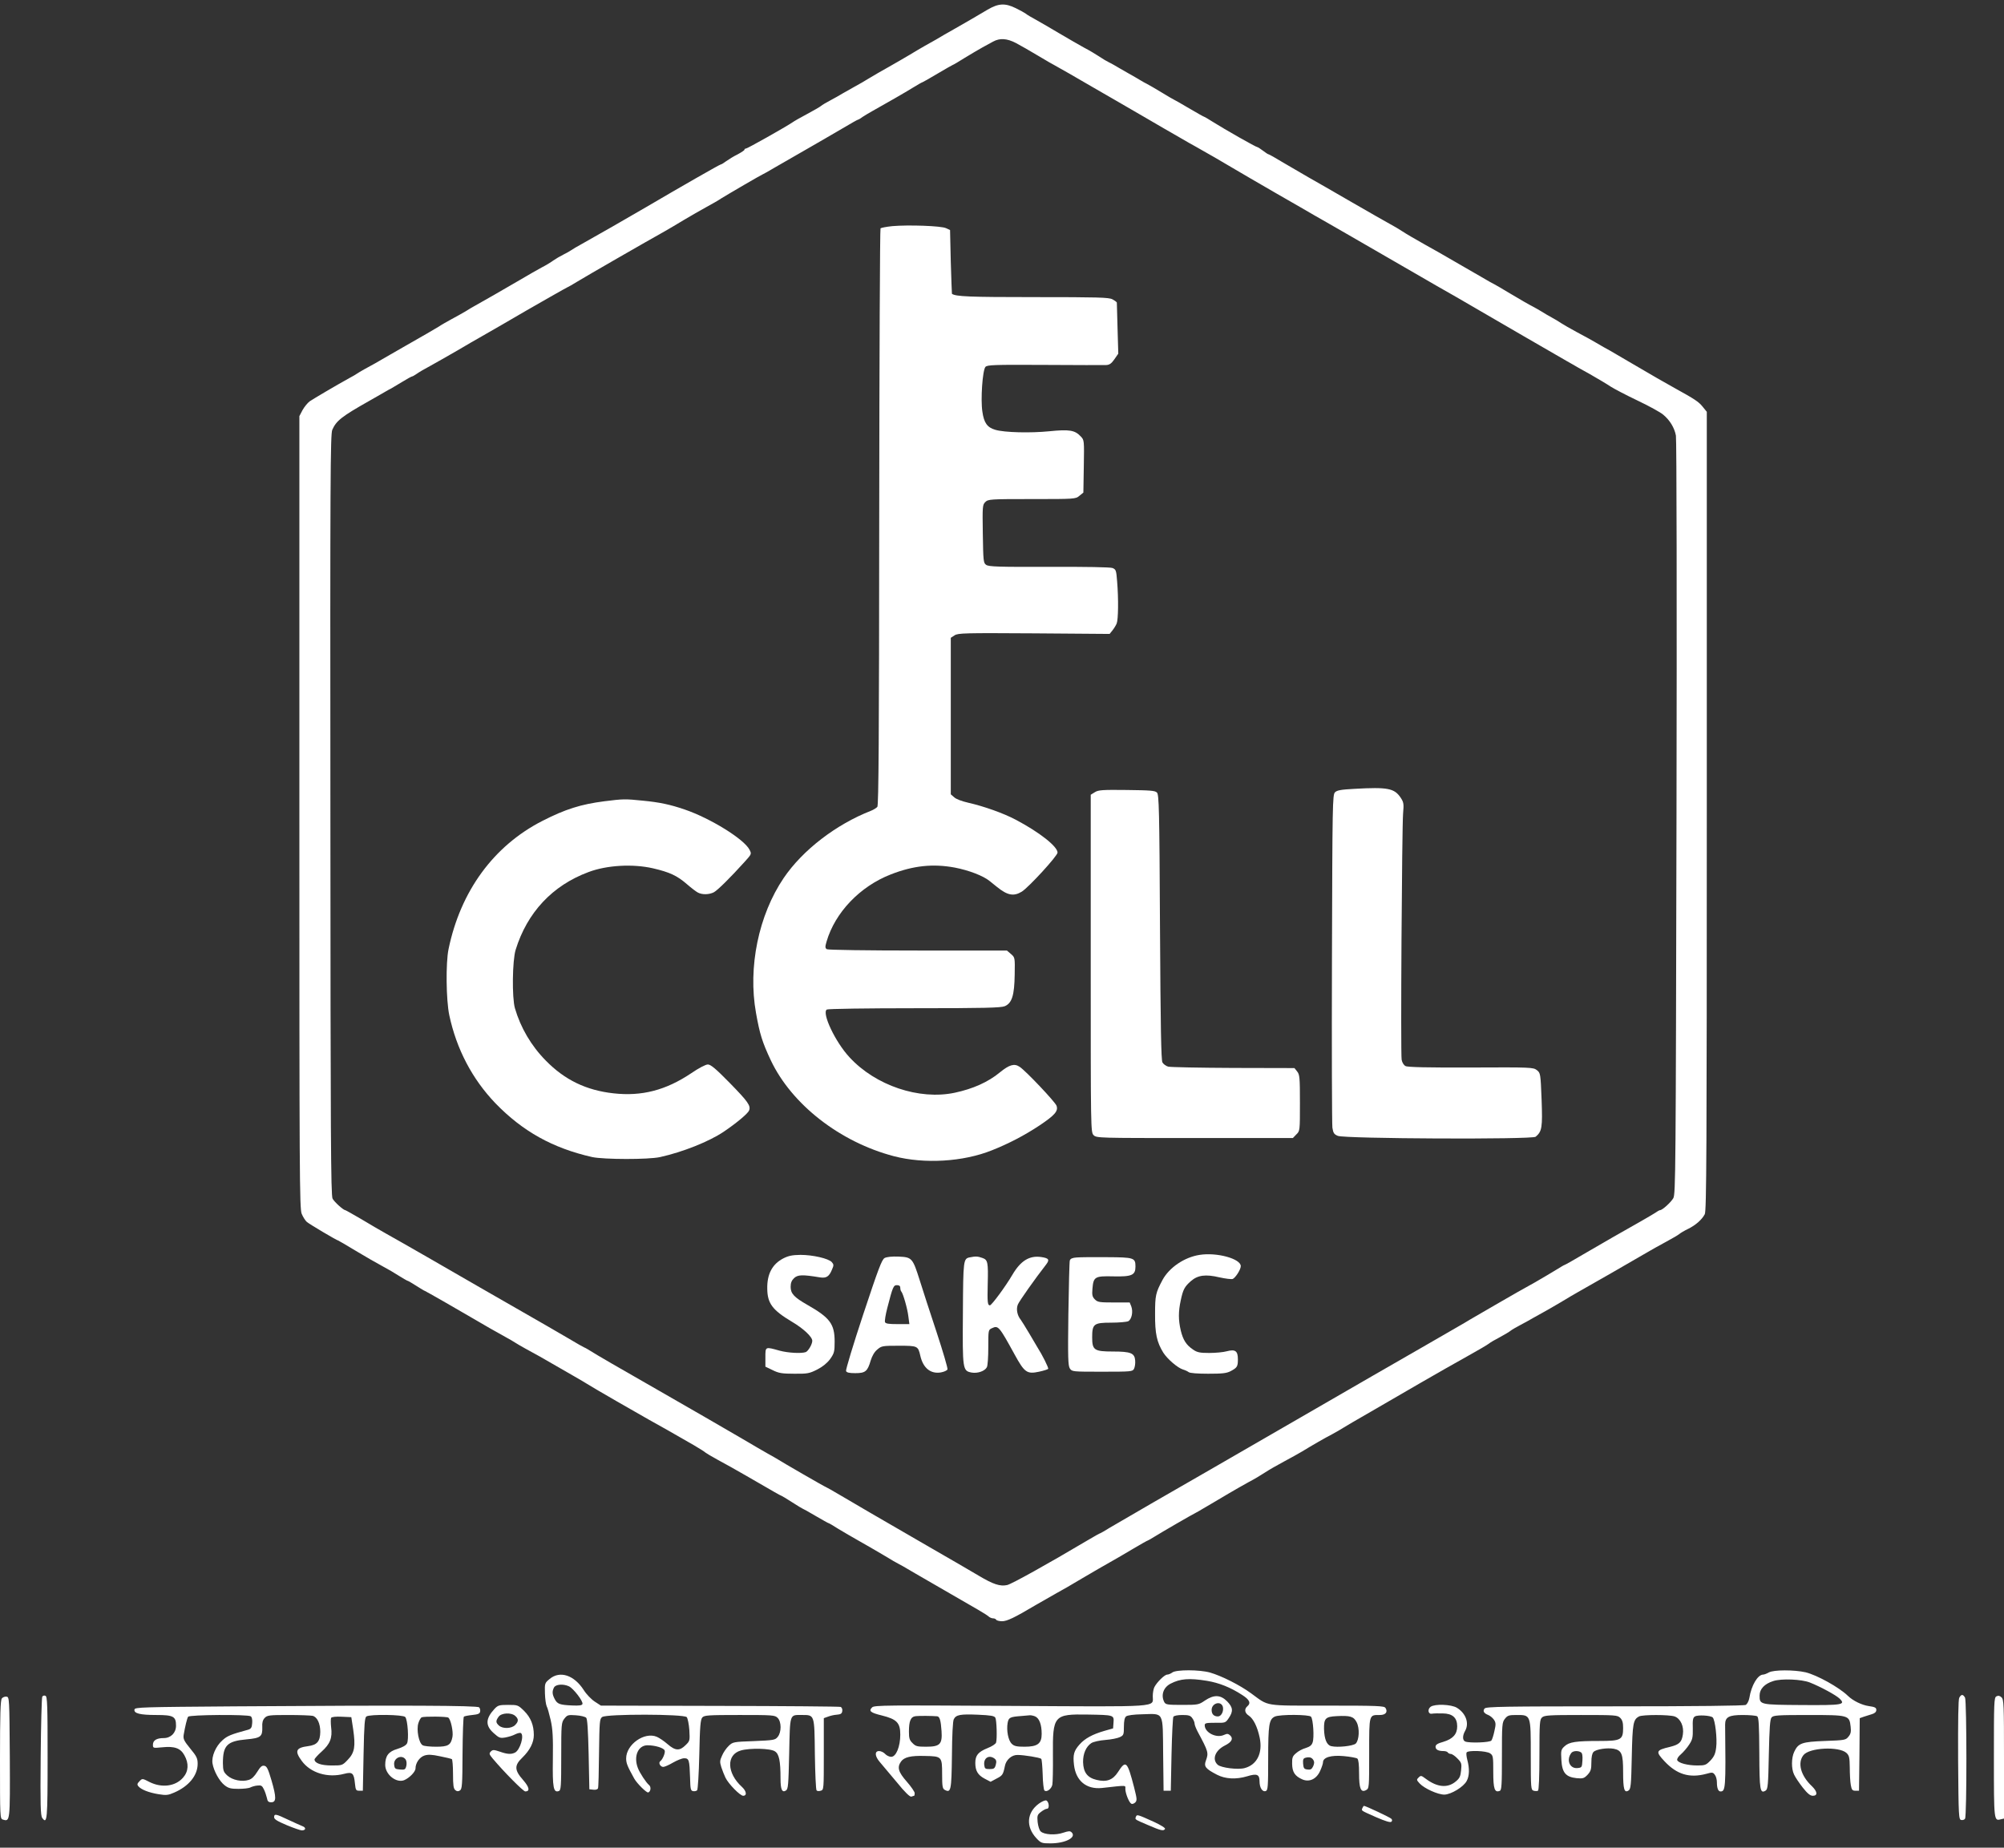 <?xml version="1.0" standalone="no"?>
<!DOCTYPE svg PUBLIC "-//W3C//DTD SVG 20010904//EN"
 "http://www.w3.org/TR/2001/REC-SVG-20010904/DTD/svg10.dtd">
<svg version="1.0" xmlns="http://www.w3.org/2000/svg"
 width="1389pt" height="1281pt" viewBox="0 0 1389 1281"
 preserveAspectRatio="xMidYMid meet">

<rect x="0" y="0" width="1389" height="1281" fill="#333333" stroke="none"/>

<g transform="translate(0,1281) scale(0.1,-0.1)"
fill="#fff" stroke="none">
<path d="M6845 12743 c-98 -58 -115 -68 -220 -128 -55 -31 -116 -66 -135 -78
-19 -11 -55 -31 -80 -45 -25 -14 -72 -42 -105 -62 -33 -20 -98 -57 -145 -84
-47 -26 -107 -61 -135 -78 -27 -17 -72 -43 -100 -58 -27 -15 -66 -37 -85 -48
-19 -12 -57 -33 -85 -48 -27 -14 -57 -32 -65 -39 -8 -7 -51 -31 -95 -55 -44
-23 -91 -50 -105 -60 -44 -30 -310 -180 -320 -180 -6 0 -10 -3 -10 -8 0 -4
-21 -18 -47 -32 -27 -13 -62 -35 -79 -47 -17 -13 -34 -23 -38 -23 -7 0 -276
-154 -516 -295 -121 -71 -357 -206 -445 -255 -33 -18 -67 -38 -75 -44 -8 -6
-33 -20 -55 -31 -22 -11 -53 -29 -70 -41 -16 -12 -52 -34 -80 -48 -27 -15 -95
-53 -150 -86 -109 -64 -263 -152 -310 -178 -16 -9 -48 -27 -69 -41 -22 -13
-65 -37 -95 -53 -31 -17 -72 -40 -91 -53 -32 -20 -104 -61 -230 -133 -25 -14
-79 -45 -120 -69 -41 -24 -82 -48 -90 -52 -40 -21 -116 -64 -125 -71 -5 -4
-30 -19 -55 -32 -96 -53 -246 -142 -273 -160 -15 -11 -37 -38 -50 -61 l-22
-42 0 -2745 c0 -2512 1 -2748 16 -2785 9 -22 25 -47 35 -56 18 -16 209 -129
217 -129 2 0 57 -32 123 -72 65 -39 148 -87 184 -106 36 -19 89 -50 118 -69
29 -18 55 -33 58 -33 3 0 30 -16 60 -35 30 -19 56 -35 59 -35 3 0 234 -132
315 -180 53 -32 221 -128 250 -143 19 -10 46 -26 60 -35 14 -9 46 -28 72 -42
25 -14 70 -39 100 -55 226 -130 298 -171 328 -190 42 -27 353 -206 430 -249
57 -31 182 -102 310 -176 41 -24 77 -47 80 -51 3 -3 41 -26 85 -50 44 -23 134
-74 200 -112 198 -115 237 -137 241 -137 2 0 35 -20 74 -45 39 -25 72 -45 74
-45 2 0 42 -22 89 -50 47 -27 87 -50 90 -50 3 0 34 -18 68 -40 35 -21 98 -58
139 -81 41 -23 119 -68 173 -100 54 -33 99 -59 101 -59 2 0 55 -30 117 -67 63
-36 155 -90 204 -118 237 -136 291 -168 306 -181 8 -8 23 -14 32 -14 9 0 19
-4 22 -10 3 -5 22 -10 40 -10 35 0 85 24 235 113 47 27 110 63 140 80 30 16
114 64 185 107 72 42 157 92 190 110 33 18 104 60 158 92 54 32 100 58 103 58
2 0 23 12 47 27 43 27 260 153 287 166 8 4 24 13 35 20 11 7 43 25 70 41 28
16 82 48 120 71 39 23 102 59 140 80 39 20 90 51 114 67 24 16 83 50 130 75
47 25 104 57 126 70 70 43 157 93 209 120 28 15 62 35 76 44 14 9 99 59 190
111 91 53 248 144 350 203 102 59 246 141 320 182 74 41 142 81 150 88 8 7 42
27 75 44 33 18 67 38 75 45 8 7 40 25 70 41 30 16 69 37 85 47 17 9 48 27 70
39 22 12 76 43 120 69 44 27 99 59 122 72 89 50 372 212 453 260 47 28 119 68
160 90 41 22 82 46 90 53 8 7 35 23 60 35 53 26 96 64 116 102 12 23 14 432
14 2795 l0 2768 -30 37 c-27 33 -54 51 -190 126 -69 38 -164 93 -290 167 -63
37 -135 79 -159 93 -25 13 -68 38 -95 54 -28 17 -89 50 -136 75 -47 25 -96 54
-110 63 -14 10 -43 27 -65 39 -22 12 -53 30 -70 41 -16 10 -46 27 -65 37 -19
9 -86 48 -148 85 -62 37 -114 68 -116 68 -2 0 -43 23 -92 52 -49 28 -116 67
-149 86 -33 19 -73 42 -90 52 -16 10 -84 48 -150 85 -66 37 -136 78 -155 91
-19 13 -58 36 -86 51 -28 15 -148 84 -268 153 -119 69 -251 145 -294 169 -42
24 -121 70 -175 102 -54 33 -101 59 -104 59 -4 0 -21 11 -39 25 -18 14 -36 25
-39 25 -10 0 -223 121 -312 177 -28 18 -54 33 -56 33 -3 0 -51 27 -107 60 -56
33 -103 60 -105 60 -2 0 -39 22 -82 48 -43 26 -89 53 -103 60 -14 7 -34 18
-45 25 -11 7 -51 30 -90 52 -38 22 -79 45 -90 52 -11 7 -29 16 -41 22 -11 5
-40 22 -65 39 -24 16 -71 44 -104 61 -33 18 -109 62 -170 98 -60 36 -135 79
-165 96 -30 16 -62 35 -70 42 -8 6 -40 24 -69 38 -75 37 -121 34 -196 -10z
m196 -231 c30 -16 101 -56 157 -90 57 -34 105 -62 107 -62 2 0 187 -106 277
-159 15 -9 94 -54 175 -101 81 -47 168 -97 193 -112 25 -15 77 -45 115 -67 39
-22 95 -55 125 -72 30 -18 73 -42 95 -54 53 -29 217 -124 280 -162 28 -17 154
-90 280 -163 127 -73 244 -140 260 -150 17 -9 136 -78 265 -152 129 -75 291
-168 360 -208 69 -40 172 -100 230 -133 58 -33 119 -68 135 -77 28 -16 173
-100 470 -273 66 -38 164 -95 218 -126 54 -31 105 -61 115 -66 9 -6 64 -37
122 -69 58 -33 123 -72 145 -87 22 -14 105 -58 185 -96 80 -38 160 -82 178
-98 46 -38 78 -91 88 -145 5 -26 7 -1170 4 -2650 -5 -2456 -6 -2607 -22 -2637
-17 -29 -76 -83 -92 -83 -4 0 -19 -8 -34 -19 -23 -15 -139 -82 -292 -168 -19
-11 -101 -59 -183 -106 -81 -48 -150 -87 -153 -87 -3 0 -28 -15 -57 -33 -29
-18 -95 -57 -147 -87 -52 -29 -108 -61 -125 -70 -31 -17 -263 -152 -325 -188
-19 -12 -57 -34 -85 -50 -27 -15 -126 -73 -220 -127 -93 -54 -258 -148 -365
-210 -107 -62 -292 -169 -410 -237 -230 -133 -662 -383 -720 -416 -172 -98
-647 -373 -697 -403 -35 -22 -65 -39 -67 -39 -3 0 -39 -20 -81 -45 -288 -171
-533 -307 -564 -314 -49 -11 -97 5 -196 64 -44 26 -208 122 -365 212 -373 216
-475 275 -593 345 -54 32 -100 58 -102 58 -5 0 -301 171 -345 199 -14 8 -41
24 -60 34 -19 11 -98 56 -175 102 -137 80 -358 208 -580 335 -282 161 -437
251 -474 275 -22 14 -43 25 -45 25 -2 0 -51 28 -108 62 -56 33 -123 72 -148
86 -55 31 -328 188 -465 267 -184 107 -569 328 -645 370 -41 23 -122 70 -178
104 -57 33 -106 61 -109 61 -13 0 -76 57 -88 80 -12 22 -14 442 -15 2661 -2
2335 0 2638 13 2669 28 63 64 92 257 201 52 30 104 59 115 66 11 7 27 15 35
19 7 4 42 25 77 46 34 21 65 38 69 38 3 0 18 8 32 18 15 11 56 35 92 54 36 20
121 68 190 108 68 40 138 81 155 90 16 9 89 51 160 92 72 42 146 85 165 96 19
11 91 52 159 91 68 39 126 71 127 71 2 0 32 17 66 38 55 34 484 281 608 350
24 14 83 48 130 77 47 28 117 68 155 89 39 21 86 48 105 61 45 28 280 165 284
165 2 0 43 23 92 52 49 28 148 85 219 126 72 41 178 103 238 138 59 35 110 64
113 64 3 0 18 8 32 19 15 10 47 29 72 43 93 52 217 123 277 160 34 21 64 38
67 38 2 0 50 27 105 60 56 33 103 60 105 60 3 0 40 22 83 49 43 26 98 59 122
72 24 13 58 32 75 41 46 25 95 22 157 -10z"/>
<path d="M6183 11242 c-39 -4 -75 -11 -80 -15 -4 -5 -8 -906 -9 -2003 -1
-1517 -4 -1997 -13 -2008 -6 -7 -26 -20 -44 -27 -243 -95 -474 -273 -605 -466
-174 -257 -249 -619 -192 -936 26 -146 43 -201 102 -327 145 -307 480 -568
854 -666 211 -55 480 -39 679 41 116 46 225 103 328 171 109 73 133 101 120
138 -9 26 -214 243 -256 270 -37 25 -72 14 -137 -39 -81 -67 -186 -114 -313
-141 -246 -52 -549 50 -729 246 -98 105 -194 308 -157 331 8 5 278 9 607 9
485 0 599 3 626 14 50 21 67 75 69 220 2 117 2 118 -26 142 l-28 24 -617 0
c-351 0 -623 4 -631 9 -12 8 -13 16 -2 53 59 202 232 383 446 466 156 61 292
75 443 47 98 -19 197 -57 241 -93 9 -7 32 -25 51 -41 73 -59 116 -67 172 -33
48 30 248 248 248 271 0 42 -125 141 -290 228 -85 45 -220 93 -330 118 -44 10
-84 25 -97 38 l-23 20 0 543 0 542 26 17 c24 16 69 17 551 14 l524 -4 20 25
c11 14 24 35 29 48 11 27 13 169 3 290 -6 78 -8 84 -32 94 -16 6 -185 9 -441
8 -350 -1 -418 1 -435 14 -19 13 -20 28 -23 215 -3 191 -2 201 17 220 20 20
32 21 324 21 298 0 302 0 329 23 l27 22 3 182 c3 180 3 182 -21 207 -41 44
-79 50 -218 36 -130 -13 -310 -9 -374 10 -56 16 -79 48 -90 126 -13 85 1 285
21 310 13 14 54 16 410 14 217 -1 409 -2 426 -1 24 1 37 10 58 40 l27 39 -5
173 c-3 96 -5 177 -5 181 -1 4 -14 14 -31 23 -25 13 -101 15 -538 15 -457 0
-548 4 -574 23 -1 1 -4 101 -8 222 l-5 220 -28 13 c-33 16 -260 24 -374 14z"/>
<path d="M9388 7341 c-94 -5 -121 -10 -135 -24 -17 -17 -18 -79 -21 -1150 -2
-623 0 -1151 3 -1175 6 -37 11 -46 38 -57 49 -20 1347 -26 1371 -6 44 37 48
64 41 258 -7 181 -8 184 -33 204 -25 19 -38 20 -458 18 -301 -1 -438 2 -452
10 -12 6 -24 25 -27 44 -8 41 2 1608 10 1707 6 68 4 78 -17 110 -44 65 -89 74
-320 61z"/>
<path d="M7589 7318 l-29 -18 0 -1170 c0 -1157 0 -1170 20 -1190 20 -20 33
-20 700 -20 l681 0 24 25 c25 24 25 25 25 218 0 177 -2 197 -19 218 l-19 24
-424 1 c-232 1 -435 5 -451 9 -15 4 -33 17 -40 29 -9 16 -13 241 -17 938 -4
821 -7 919 -21 933 -13 14 -47 16 -209 18 -168 2 -197 0 -221 -15z"/>
<path d="M4190 7255 c-164 -21 -272 -55 -432 -137 -336 -172 -566 -486 -649
-888 -20 -95 -17 -354 5 -458 50 -235 159 -443 320 -611 189 -195 397 -311
671 -373 80 -17 389 -18 470 0 158 35 338 107 440 175 89 60 169 127 177 148
13 33 -7 61 -135 192 -96 98 -131 127 -151 127 -15 0 -63 -25 -114 -60 -177
-119 -344 -162 -540 -140 -189 21 -338 93 -469 227 -101 102 -175 229 -214
363 -21 73 -18 331 5 405 80 259 255 446 505 539 127 48 307 58 447 26 116
-27 167 -51 234 -109 30 -26 65 -53 77 -59 30 -16 78 -15 111 2 26 14 114 101
215 213 47 52 47 53 32 82 -37 73 -271 218 -450 279 -99 34 -174 50 -289 61
-126 13 -137 12 -266 -4z"/>
<path d="M8315 4110 c-105 -16 -210 -87 -257 -173 -48 -90 -52 -108 -52 -236
-1 -137 12 -196 57 -269 29 -45 100 -106 137 -117 14 -4 31 -12 39 -18 8 -7
62 -11 135 -11 99 0 127 3 156 18 45 24 50 32 50 82 0 58 -18 71 -76 56 -24
-7 -80 -12 -123 -12 -64 0 -84 4 -111 23 -48 32 -70 67 -86 133 -17 73 -17
131 0 209 16 75 26 94 70 133 48 42 103 49 199 26 41 -9 82 -14 91 -11 19 8
56 65 56 89 0 51 -165 97 -285 78z"/>
<path d="M5428 4085 c-76 -40 -112 -109 -110 -210 1 -101 36 -148 170 -228 81
-48 142 -105 142 -133 0 -24 -28 -71 -45 -78 -30 -11 -123 -6 -182 10 -100 28
-98 29 -98 -46 l0 -65 50 -24 c42 -21 65 -25 150 -25 92 -1 105 2 159 29 39
20 69 45 90 73 28 40 31 51 31 120 0 123 -32 166 -190 256 -91 52 -115 78
-115 124 0 28 7 45 24 61 26 24 58 25 179 5 44 -7 64 5 84 55 13 29 12 35 -2
51 -23 25 -131 50 -217 50 -57 -1 -83 -6 -120 -25z"/>
<path d="M6131 4088 c-19 -11 -43 -74 -148 -391 -69 -208 -122 -384 -119 -392
4 -11 22 -15 64 -15 70 0 85 12 107 88 10 32 26 60 46 76 29 25 36 26 149 26
131 0 133 -1 149 -70 19 -84 71 -127 142 -115 22 4 43 13 46 21 3 8 -31 123
-75 257 -44 133 -97 295 -117 360 -49 155 -54 161 -146 165 -47 2 -83 -2 -98
-10z m109 -206 c0 -10 3 -22 7 -26 12 -12 43 -119 49 -173 l7 -53 -82 0 c-62
0 -83 3 -87 14 -3 8 4 52 16 98 38 148 43 158 67 158 16 0 23 -6 23 -18z"/>
<path d="M6723 4093 c-46 -9 -47 -15 -49 -386 -3 -394 -2 -401 61 -413 41 -7
91 10 105 37 6 10 10 72 10 139 0 120 0 120 26 132 43 20 49 13 156 -182 69
-126 86 -138 170 -120 32 7 61 16 63 20 4 7 -41 97 -75 150 -5 8 -30 51 -56
95 -26 44 -53 87 -59 95 -25 31 -33 75 -20 106 10 24 120 180 195 276 27 35
20 45 -33 53 -82 12 -143 -26 -200 -123 -46 -79 -144 -212 -156 -212 -16 0
-18 23 -15 145 4 155 1 171 -38 184 -31 11 -45 12 -85 4z"/>
<path d="M7463 4092 c-30 -2 -44 -8 -48 -21 -3 -10 -7 -177 -10 -372 -4 -303
-2 -356 10 -376 15 -23 18 -23 225 -23 201 0 210 1 220 20 6 12 10 37 8 58 -4
51 -30 62 -155 62 -129 0 -143 10 -143 98 0 93 11 102 131 102 55 0 109 5 119
10 24 13 35 66 21 103 l-11 27 -110 0 c-99 0 -112 2 -131 21 -18 18 -21 30
-17 76 7 81 17 87 143 84 130 -3 155 8 155 68 0 61 -10 64 -198 65 -92 1 -186
0 -209 -2z"/>
<path d="M8126 1215 c-11 -8 -27 -15 -36 -15 -18 0 -71 -52 -89 -87 -6 -12
-11 -40 -11 -62 0 -79 71 -74 -990 -68 -845 5 -941 5 -955 -10 -26 -25 -12
-37 66 -56 105 -26 129 -51 129 -133 0 -83 -29 -154 -63 -154 -13 0 -32 9 -42
20 -10 11 -29 20 -42 20 -32 0 -30 -36 5 -76 15 -17 67 -80 116 -138 59 -73
93 -105 103 -102 8 3 17 6 19 6 2 0 4 8 4 18 0 9 -25 46 -55 80 -59 67 -68 99
-40 139 22 31 68 42 166 39 117 -2 119 -4 119 -127 0 -84 3 -100 18 -108 43
-23 47 -6 50 239 1 138 6 240 13 251 16 31 46 36 167 31 90 -4 114 -8 121 -21
9 -17 13 -145 5 -172 -3 -10 -29 -27 -60 -39 -64 -26 -84 -50 -84 -102 0 -54
17 -84 64 -109 l42 -22 41 22 c41 21 46 27 58 87 8 43 47 78 88 77 44 0 155
-18 164 -27 4 -4 8 -52 10 -108 1 -56 7 -106 12 -111 15 -15 49 10 55 40 3 16
5 108 4 206 -2 274 6 284 242 280 180 -3 182 -3 178 -55 l-3 -41 -60 -17 c-83
-24 -136 -53 -173 -95 -39 -44 -46 -71 -38 -141 13 -111 86 -171 194 -160 179
20 162 20 162 -7 0 -29 25 -93 41 -102 6 -4 18 0 27 8 14 15 13 24 -7 104 -48
185 -57 193 -113 106 -35 -54 -79 -70 -147 -53 -64 15 -92 52 -94 123 -1 59
21 108 57 132 13 9 57 19 98 22 40 3 85 12 101 20 25 12 27 18 27 72 0 40 5
63 15 71 9 8 53 14 113 15 152 4 141 25 144 -278 l3 -252 25 0 25 0 5 250 c3
138 9 256 13 263 5 7 30 12 62 12 44 0 57 -4 69 -22 9 -12 16 -29 16 -38 0 -9
10 -34 21 -55 75 -140 77 -147 57 -202 -15 -40 -2 -56 77 -97 58 -30 132 -34
209 -11 68 21 86 13 86 -34 0 -45 20 -77 44 -68 14 6 16 31 16 225 0 235 6
272 46 291 35 16 239 15 251 -1 15 -18 23 -146 11 -178 -6 -20 -20 -30 -48
-39 -22 -6 -52 -22 -67 -36 -24 -20 -28 -31 -27 -74 1 -57 19 -85 72 -108 48
-20 97 3 122 59 11 24 20 51 20 60 0 34 55 51 144 43 44 -4 87 -12 94 -17 8
-7 12 -41 12 -102 0 -106 12 -136 48 -117 22 12 22 16 22 256 0 274 -2 265 75
265 39 0 56 21 38 49 -9 14 -52 16 -404 16 -444 0 -401 -7 -527 85 -79 58
-205 121 -284 144 -73 21 -235 21 -262 1z m239 -58 c85 -14 165 -46 246 -99
50 -32 61 -56 34 -78 -22 -19 -18 -46 10 -64 32 -21 60 -77 76 -153 22 -106
-18 -188 -104 -211 -47 -13 -164 2 -187 23 -41 37 -18 99 49 133 48 24 60 47
39 69 -15 14 -22 15 -44 5 -53 -25 -134 16 -134 67 0 15 11 17 72 17 71 -1 72
-1 95 33 32 47 29 74 -12 116 -46 46 -91 47 -154 5 -42 -29 -48 -30 -157 -30
-102 0 -114 2 -124 19 -25 48 -7 102 43 128 67 35 129 40 252 20z m111 -181
c7 -30 -11 -66 -34 -66 -29 0 -44 16 -44 45 0 48 66 66 78 21z m-1980 -65 c17
-2 25 -28 30 -103 6 -91 -11 -108 -108 -108 -60 0 -72 3 -93 25 -21 20 -25 34
-25 79 0 75 12 104 47 108 24 3 117 2 149 -1z m677 0 c30 -12 47 -56 47 -122
0 -68 -29 -89 -119 -89 -53 0 -72 4 -88 20 -25 23 -38 93 -29 145 7 38 16 42
96 48 25 2 50 4 57 5 6 1 23 -2 36 -7z m2230 -41 c22 -42 18 -123 -6 -148 -18
-17 -127 -29 -170 -18 -31 7 -48 48 -50 119 -1 73 10 85 86 89 96 5 119 -2
140 -42z m-2510 -252 c13 -10 15 -20 9 -43 -7 -26 -13 -30 -43 -30 -30 0 -34
3 -37 28 -6 49 33 73 71 45z m2210 -10 c8 -12 7 -24 -1 -43 -10 -21 -18 -26
-40 -23 -23 3 -27 8 -30 40 -2 28 1 37 15 41 28 8 45 3 56 -15z"/>
<path d="M12260 1215 c-14 -8 -32 -15 -40 -15 -37 -1 -81 -74 -95 -162 -4 -22
-15 -42 -25 -48 -12 -6 -342 -10 -908 -10 -767 0 -891 -2 -902 -15 -14 -17 -6
-33 25 -45 13 -5 31 -20 40 -33 13 -20 14 -32 3 -78 -6 -30 -16 -60 -21 -66
-10 -14 -151 -19 -181 -7 -20 8 -20 41 -1 74 30 53 5 122 -57 160 -39 24 -153
28 -182 7 -24 -18 -17 -53 9 -48 11 2 45 3 75 2 68 -1 100 -30 100 -90 0 -54
-30 -87 -96 -107 -40 -11 -54 -20 -54 -34 0 -20 19 -30 55 -30 13 0 27 -4 30
-10 3 -5 13 -10 21 -10 8 0 29 -14 45 -31 29 -29 31 -36 26 -83 -4 -41 -10
-55 -37 -77 -56 -47 -128 -41 -208 19 -31 23 -34 24 -49 9 -16 -15 -15 -18 7
-42 33 -35 126 -77 171 -77 47 1 134 54 155 95 19 35 20 87 4 146 -6 23 -8 46
-5 51 10 17 138 12 163 -6 21 -14 22 -23 22 -128 0 -118 9 -146 45 -132 13 5
15 40 15 239 0 222 1 236 21 261 18 23 28 26 80 26 100 0 99 4 99 -279 0 -231
1 -240 20 -246 11 -3 24 -3 30 0 6 4 10 96 10 249 0 223 2 244 18 259 16 15
50 17 270 17 239 0 253 -1 272 -20 15 -15 20 -33 20 -70 0 -82 -15 -90 -164
-90 -163 0 -210 -7 -242 -37 -24 -22 -26 -29 -22 -94 5 -89 30 -119 106 -127
44 -4 52 -1 76 24 22 24 26 38 26 86 0 37 5 62 15 72 19 19 94 30 140 22 55
-11 65 -35 65 -161 0 -120 8 -147 37 -129 16 10 19 34 23 235 5 232 10 257 50
279 25 13 208 13 247 0 41 -15 66 -69 57 -126 -8 -53 -25 -69 -89 -85 -98 -23
-102 -32 -38 -100 85 -91 173 -118 289 -87 42 12 47 11 60 -7 8 -10 14 -33 14
-51 0 -41 9 -64 25 -64 35 0 37 23 32 463 0 53 26 67 122 67 47 0 92 -4 100
-9 11 -7 14 -59 15 -254 1 -259 5 -285 44 -261 15 10 18 38 22 251 4 183 8
244 19 256 12 15 43 17 256 17 279 0 283 -1 292 -81 4 -35 1 -50 -15 -69 -19
-24 -26 -25 -164 -30 -159 -6 -184 -15 -212 -75 -20 -42 -21 -117 -1 -158 8
-18 35 -58 60 -90 33 -42 52 -57 70 -57 35 0 32 29 -6 66 -78 73 -102 162 -59
216 41 52 246 62 298 15 19 -18 22 -31 23 -101 0 -45 3 -99 7 -121 6 -34 11
-40 32 -40 l25 0 3 251 2 252 28 10 c15 5 41 13 57 18 20 6 30 16 30 29 0 16
-10 21 -53 27 -48 7 -109 37 -143 70 -62 60 -213 144 -294 164 -79 18 -222 18
-255 -1z m285 -70 c73 -29 180 -87 205 -111 44 -43 24 -47 -262 -45 -291 2
-292 2 -292 66 0 45 34 81 94 100 56 19 198 13 255 -10z m-674 -242 c17 -17
32 -148 24 -208 -5 -43 -14 -63 -39 -90 -31 -32 -38 -35 -91 -35 -68 0 -132
17 -140 37 -3 9 8 26 26 41 17 15 43 45 57 67 23 35 26 49 25 112 -2 59 1 75
15 83 20 12 109 7 123 -7z m-913 -242 c9 -5 12 -25 10 -57 -3 -47 -4 -49 -35
-52 -54 -5 -79 58 -41 106 12 14 47 16 66 3z"/>
<path d="M3810 1170 c-34 -28 -35 -30 -33 -99 1 -39 7 -79 12 -90 6 -10 18
-54 28 -97 14 -63 17 -118 15 -269 -3 -201 4 -236 42 -222 14 6 16 32 16 240
0 225 1 235 22 262 20 25 25 27 80 23 32 -2 64 -10 71 -17 8 -8 13 -81 17
-254 l5 -242 28 -3 c16 -2 29 2 32 10 3 7 6 118 7 246 3 218 4 235 22 248 30
22 568 21 586 -1 7 -9 15 -49 18 -90 4 -72 4 -75 -26 -104 -41 -41 -71 -40
-125 7 -24 21 -58 44 -75 51 -86 36 -212 -54 -212 -150 0 -34 9 -55 56 -140
20 -35 86 -100 97 -96 18 6 21 39 6 51 -20 16 -66 86 -78 119 -31 81 2 157 67
157 52 0 112 -18 119 -36 6 -15 -14 -63 -31 -75 -14 -11 1 -39 21 -39 10 0 41
14 68 30 28 16 62 30 77 30 34 0 37 -12 41 -135 2 -78 4 -90 21 -93 10 -2 23
1 28 6 5 5 12 115 15 248 4 195 8 242 21 257 14 15 39 17 259 17 230 0 244 -1
263 -20 27 -27 27 -99 1 -131 -18 -23 -27 -24 -165 -30 -142 -5 -147 -6 -175
-33 -16 -15 -37 -45 -46 -67 -16 -35 -17 -44 -5 -82 8 -23 20 -55 28 -71 21
-44 102 -126 123 -126 28 0 23 32 -8 61 -106 96 -110 224 -8 253 62 18 206 15
236 -6 29 -18 39 -66 39 -188 0 -77 11 -100 37 -84 16 10 18 35 23 258 6 278
2 266 86 266 91 0 89 7 92 -272 2 -134 7 -247 12 -251 4 -5 17 -6 29 -2 21 6
21 11 21 254 l0 249 28 10 c15 6 43 13 62 14 28 2 36 8 38 26 2 12 -3 24 -11
28 -8 3 -385 6 -838 7 l-824 2 -43 28 c-23 15 -58 51 -76 80 -67 104 -165 136
-236 77z m133 -51 c31 -14 101 -105 94 -123 -4 -10 -23 -12 -72 -10 -86 4
-102 10 -120 44 -18 34 -19 54 -5 81 12 22 64 26 103 8z"/>
<path d="M293 1047 c-4 -7 -9 -194 -11 -417 -3 -335 -1 -408 11 -424 34 -46
37 -14 37 419 0 362 -2 424 -15 428 -8 4 -18 1 -22 -6z"/>
<path d="M13580 1040 c-7 -12 -9 -159 -8 -432 3 -395 4 -413 22 -416 10 -2 22
2 26 9 13 20 12 816 0 839 -14 25 -26 25 -40 0z"/>
<path d="M13837 1049 c-16 -9 -17 -40 -17 -423 0 -441 0 -442 48 -429 l22 5 0
413 c0 380 -1 413 -18 428 -12 11 -22 13 -35 6z"/>
<path d="M13 1035 c-10 -11 -13 -110 -13 -424 0 -404 0 -410 20 -416 50 -16
50 -13 48 434 -3 408 -3 416 -23 418 -11 2 -26 -4 -32 -12z"/>
<path d="M1640 980 c-660 -5 -705 -6 -708 -22 -5 -27 38 -38 152 -38 118 0
136 -10 136 -74 0 -50 -36 -86 -85 -86 -50 0 -75 -16 -75 -46 0 -24 1 -24 64
-18 86 9 127 -6 154 -55 32 -57 29 -112 -9 -155 -53 -61 -147 -73 -232 -31
-50 26 -51 26 -70 6 -16 -16 -18 -23 -8 -35 19 -23 72 -44 139 -55 54 -9 68
-7 109 11 102 44 163 119 163 200 0 37 -7 52 -51 105 -44 54 -50 67 -46 95 10
58 23 114 31 126 8 14 413 17 434 3 8 -5 12 -23 10 -47 -2 -31 -8 -40 -28 -46
-122 -33 -145 -43 -179 -74 -46 -41 -76 -112 -68 -160 9 -53 48 -124 85 -152
26 -20 43 -24 95 -24 35 0 72 4 83 10 10 5 32 12 49 13 25 3 32 -1 44 -26 8
-16 17 -43 21 -60 4 -24 11 -30 30 -30 36 0 36 34 2 151 -24 82 -33 100 -51
102 -16 3 -27 -8 -48 -42 -19 -31 -38 -50 -59 -56 -46 -15 -112 -2 -148 30
-27 25 -30 34 -31 86 0 123 29 153 163 165 99 9 112 19 110 85 -2 30 3 49 16
63 18 19 30 21 165 21 80 0 156 -3 169 -6 31 -9 52 -53 52 -111 -1 -66 -22
-91 -85 -99 -85 -11 -94 -34 -43 -103 61 -83 180 -119 293 -89 57 15 68 6 75
-65 5 -47 7 -52 30 -52 l25 0 5 253 c4 210 8 254 20 262 25 16 255 13 269 -4
17 -20 26 -158 12 -183 -7 -14 -31 -27 -66 -38 -62 -18 -85 -48 -85 -112 1
-66 76 -126 131 -105 36 15 79 58 79 82 0 37 28 78 62 89 25 8 51 7 107 -5 41
-8 78 -17 83 -20 4 -3 8 -49 8 -103 0 -78 3 -101 16 -112 11 -9 20 -10 32 -2
15 9 17 39 18 257 1 136 5 250 9 254 3 4 30 9 58 12 40 4 53 9 55 24 2 10 -1
23 -7 29 -13 13 -512 15 -1681 7z m808 -160 c17 -118 10 -161 -37 -210 -38
-40 -39 -40 -112 -40 -73 0 -119 16 -119 42 0 5 22 30 49 54 59 53 76 95 66
170 -3 29 -3 58 0 64 4 7 34 10 73 8 l67 -3 13 -85z m659 82 c17 -11 36 -98
29 -134 -11 -57 -30 -68 -113 -68 -41 0 -83 4 -93 10 -27 14 -45 109 -30 154
6 19 16 37 23 40 19 7 171 6 184 -2z m-294 -293 c5 -9 7 -28 3 -43 -6 -24 -11
-27 -44 -24 -33 3 -37 6 -40 33 -6 48 56 75 81 34z"/>
<path d="M3428 963 c-63 -68 -65 -116 -7 -168 38 -34 45 -37 81 -31 22 4 53
13 69 22 16 8 34 12 39 9 25 -16 -5 -116 -39 -135 -27 -14 -53 -13 -107 6 -42
14 -48 14 -62 1 -13 -14 -12 -19 13 -49 79 -94 212 -228 226 -228 34 0 28 30
-16 80 -60 68 -61 101 -4 155 52 51 79 104 79 156 0 68 -21 121 -67 167 -42
41 -44 42 -111 42 -62 0 -71 -3 -94 -27z m144 -50 c23 -21 23 -38 -2 -63 -25
-25 -86 -27 -112 -3 -22 20 -23 32 -2 61 19 27 88 31 116 5z"/>
<path d="M7200 305 c-84 -62 -91 -160 -16 -240 31 -33 37 -35 97 -35 103 0
182 41 147 76 -11 11 -21 10 -58 -2 -53 -19 -134 -14 -157 9 -9 8 -18 38 -21
65 -4 44 -2 51 23 70 15 12 34 22 42 22 20 0 13 54 -7 58 -9 1 -31 -9 -50 -23z"/>
<path d="M9443 275 c-7 -20 -14 -15 96 -64 65 -28 98 -38 105 -31 7 7 6 14 -1
21 -10 10 -178 89 -189 89 -3 0 -7 -7 -11 -15z"/>
<path d="M1900 211 c0 -14 22 -27 88 -55 48 -20 95 -36 104 -36 28 0 31 19 5
29 -14 5 -58 26 -100 45 -86 41 -97 43 -97 17z"/>
<path d="M7873 214 c-7 -19 -10 -17 86 -58 88 -38 106 -42 116 -26 4 6 -29 27
-77 49 -115 52 -118 53 -125 35z"/>
</g>
</svg>
